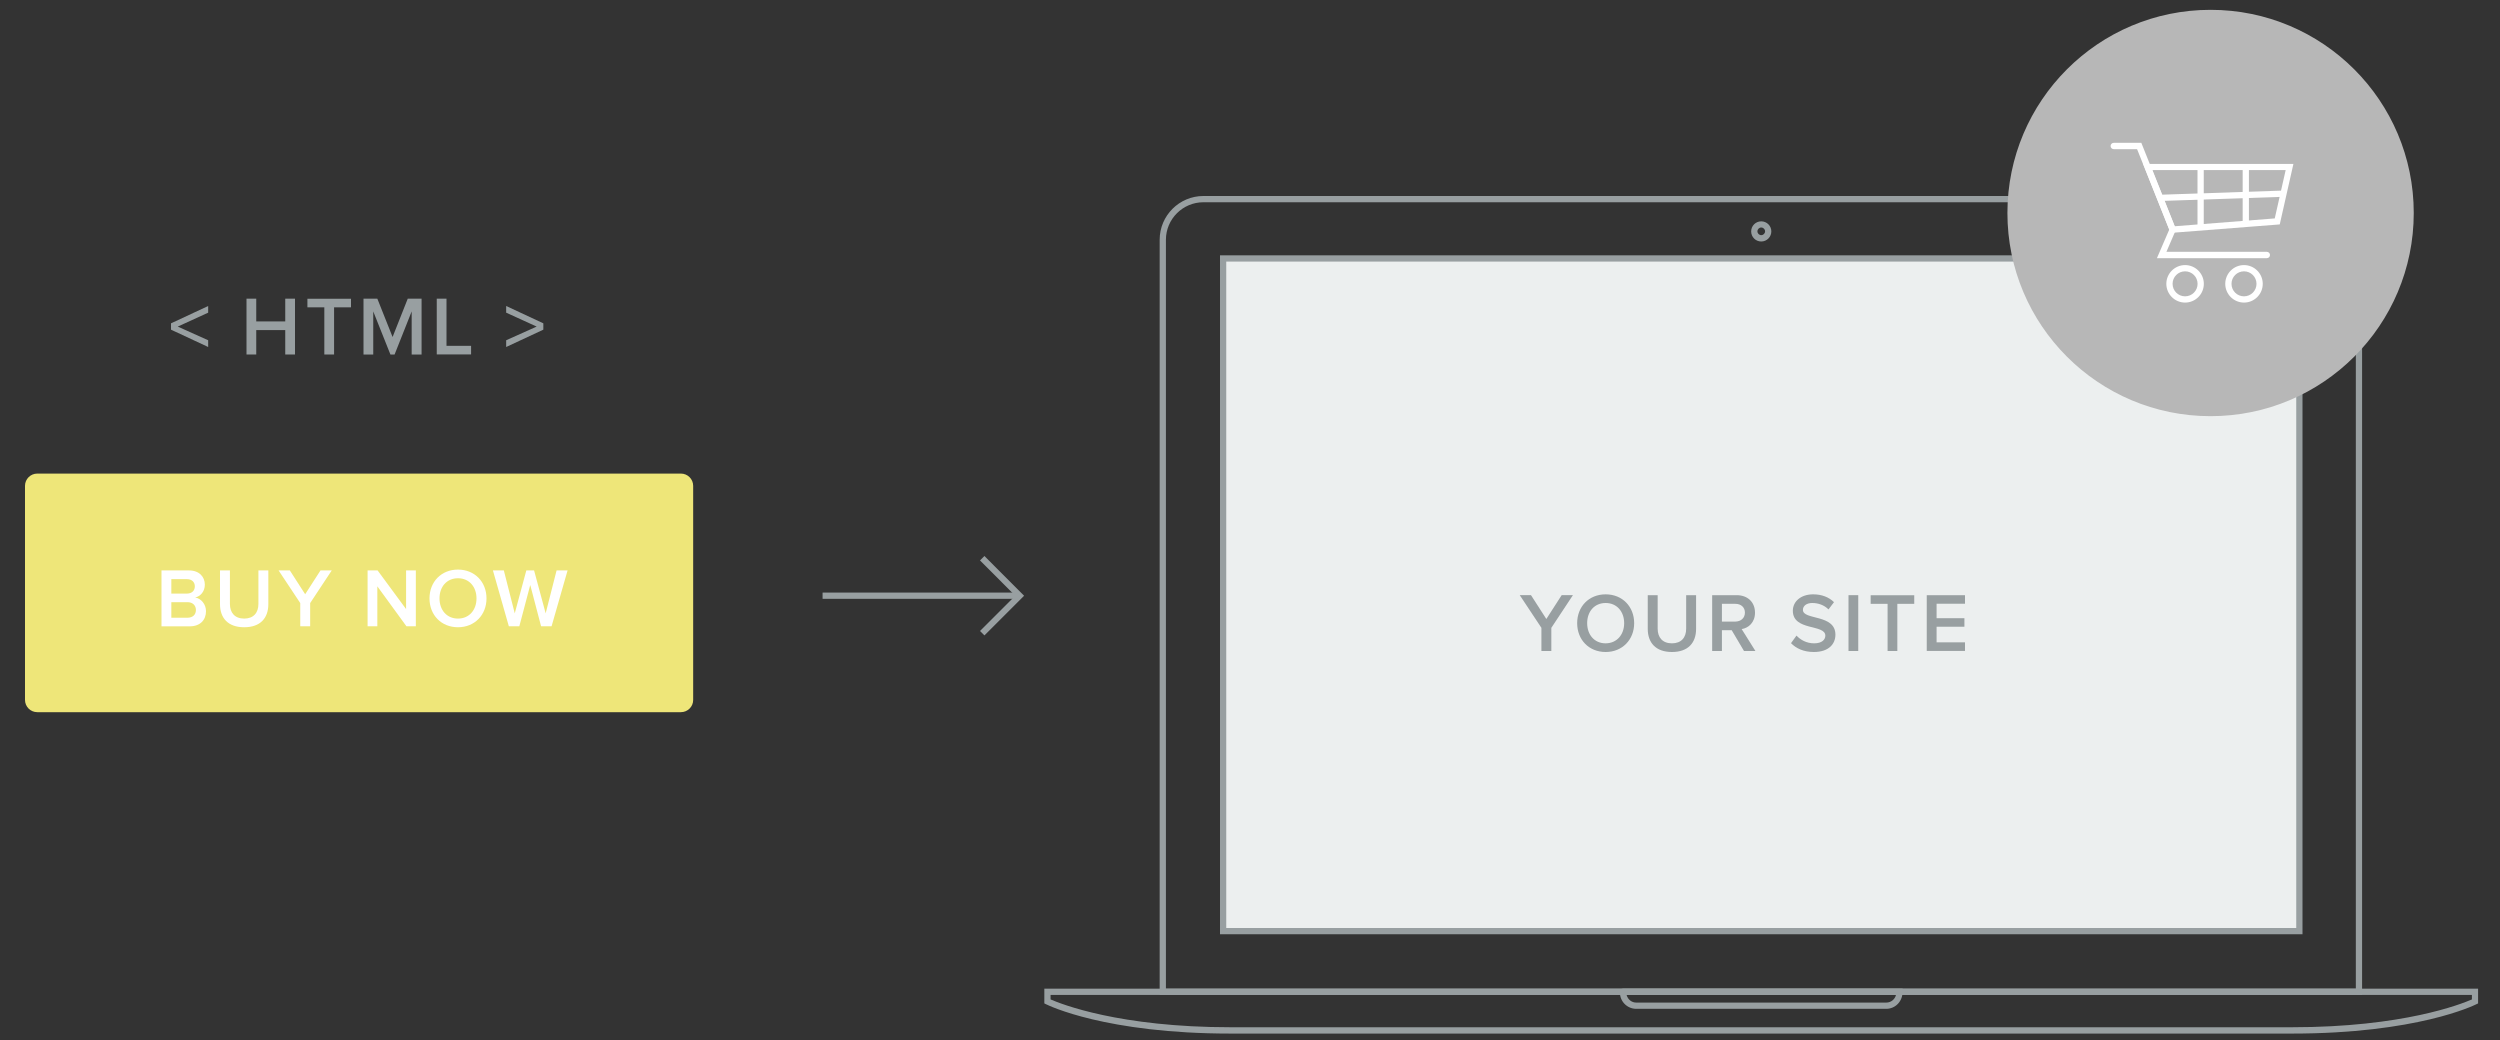 <?xml version="1.0" encoding="utf-8"?>
<!-- Generator: Adobe Illustrator 22.0.1, SVG Export Plug-In . SVG Version: 6.00 Build 0)  -->
<svg version="1.1" xmlns="http://www.w3.org/2000/svg" xmlns:xlink="http://www.w3.org/1999/xlink" x="0px" y="0px" width="300px"
	 height="124.83px" viewBox="0 0 300 124.83" enable-background="new 0 0 300 124.83" xml:space="preserve">
<rect x="0" y="0" width="300" height="124.83" fill="#333333" stroke="none"/>
<g id="Layer_1">
	<g>
		<g>
			<g>
				<g>
					<defs>
						<path id="SVGID_1_" d="M240.75-89.54c-0.04-0.29-0.03-1.01-0.03-1.01h-0.43c-0.96,0-1.34-0.35-1.34-1.29v-3.72
							c0-1.67-0.41-2.08-1.22-2.35v-0.08c0.81-0.26,1.22-0.69,1.22-2.36v-3.69c0.01-0.93,0.39-1.24,1.35-1.24h0.43
							c0,0,0.02-0.64,0.07-1.01c-0.2-0.03-0.96-0.04-0.96-0.04c-1.95,0-2.5,0.91-2.5,2.79v3.37c0,1.37-0.81,1.56-1.12,1.56v1.33
							c0.3,0,1.12,0.19,1.12,1.54v3.39c0,1.87,0.55,2.76,2.49,2.76C239.82-89.58,240.59-89.54,240.75-89.54"/>
					</defs>
					<use xlink:href="#SVGID_1_"  overflow="visible" fill-rule="evenodd" clip-rule="evenodd" fill="#B7B7B7"/>
					<clipPath id="SVGID_2_">
						<use xlink:href="#SVGID_1_"  overflow="visible"/>
					</clipPath>
					<g clip-path="url(#SVGID_2_)">
						<defs>
							<rect id="SVGID_3_" x="143.94" y="-292.41" width="396.59" height="396.59"/>
						</defs>
						<use xlink:href="#SVGID_3_"  overflow="visible" fill="#B7B7B7"/>
						<clipPath id="SVGID_4_">
							<use xlink:href="#SVGID_3_"  overflow="visible"/>
						</clipPath>
					</g>
				</g>
				<g>
					<defs>
						<path id="SVGID_5_" d="M245.36-87.43c-0.05-0.37-0.04-1.27-0.04-1.27h-0.53c-1.21,0-1.68-0.44-1.68-1.61v-4.66
							c0-2.09-0.51-2.6-1.52-2.94v-0.1c1.02-0.33,1.52-0.86,1.52-2.96v-4.62c0.01-1.17,0.48-1.55,1.69-1.55h0.53
							c0,0,0.03-0.8,0.09-1.27c-0.25-0.04-1.21-0.05-1.21-0.05c-2.44,0-3.12,1.14-3.12,3.49v4.21c0,1.72-1.02,1.95-1.4,1.95v1.67
							c0.38,0,1.4,0.23,1.4,1.93v4.24c0,2.35,0.69,3.45,3.11,3.45C244.2-87.48,245.15-87.43,245.36-87.43"/>
					</defs>
					<use xlink:href="#SVGID_5_"  overflow="visible" fill-rule="evenodd" clip-rule="evenodd" fill="#B7B7B7"/>
					<clipPath id="SVGID_6_">
						<use xlink:href="#SVGID_5_"  overflow="visible"/>
					</clipPath>
					<g clip-path="url(#SVGID_6_)">
						<defs>
							<rect id="SVGID_7_" x="124.18" y="-341.37" width="496.43" height="496.43"/>
						</defs>
						<use xlink:href="#SVGID_7_"  overflow="visible" fill="#B7B7B7"/>
						<clipPath id="SVGID_8_">
							<use xlink:href="#SVGID_7_"  overflow="visible"/>
						</clipPath>
					</g>
				</g>
			</g>
			<g>
				<g>
					<defs>
						<path id="SVGID_9_" d="M264.14-106.32c0.04,0.29,0.03,1.01,0.03,1.01h0.43c0.96,0,1.34,0.35,1.34,1.29v3.72
							c0,1.67,0.41,2.08,1.22,2.35v0.08c-0.81,0.26-1.22,0.69-1.22,2.36v3.69c-0.01,0.93-0.39,1.24-1.35,1.24h-0.43
							c0,0-0.02,0.64-0.07,1.01c0.2,0.03,0.96,0.04,0.96,0.04c1.95,0,2.5-0.91,2.5-2.79v-3.37c0-1.37,0.81-1.56,1.12-1.56v-1.33
							c-0.3,0-1.12-0.19-1.12-1.54v-3.39c0-1.87-0.55-2.76-2.49-2.76C265.06-106.28,264.3-106.32,264.14-106.32"/>
					</defs>
					<use xlink:href="#SVGID_9_"  overflow="visible" fill-rule="evenodd" clip-rule="evenodd" fill="#B7B7B7"/>
					<clipPath id="SVGID_10_">
						<use xlink:href="#SVGID_9_"  overflow="visible"/>
					</clipPath>
					<g clip-path="url(#SVGID_10_)">
						<defs>
							<rect id="SVGID_11_" x="-35.64" y="-300.04" width="396.59" height="396.59"/>
						</defs>
						<use xlink:href="#SVGID_11_"  overflow="visible" fill="#B7B7B7"/>
						<clipPath id="SVGID_12_">
							<use xlink:href="#SVGID_11_"  overflow="visible"/>
						</clipPath>
					</g>
				</g>
				<g>
					<defs>
						<path id="SVGID_13_" d="M259.53-108.43c0.05,0.37,0.04,1.27,0.04,1.27h0.53c1.21,0,1.68,0.44,1.68,1.61v4.66
							c0,2.09,0.51,2.6,1.52,2.94v0.1c-1.02,0.33-1.52,0.86-1.52,2.96v4.62c-0.01,1.17-0.48,1.55-1.69,1.55h-0.53
							c0,0-0.03,0.8-0.09,1.27c0.25,0.04,1.21,0.05,1.21,0.05c2.44,0,3.12-1.14,3.12-3.49v-4.21c0-1.72,1.02-1.95,1.4-1.95v-1.67
							c-0.38,0-1.4-0.23-1.4-1.93v-4.24c0-2.35-0.69-3.45-3.11-3.45C260.69-108.38,259.74-108.43,259.53-108.43"/>
					</defs>
					<use xlink:href="#SVGID_13_"  overflow="visible" fill-rule="evenodd" clip-rule="evenodd" fill="#B7B7B7"/>
					<clipPath id="SVGID_14_">
						<use xlink:href="#SVGID_13_"  overflow="visible"/>
					</clipPath>
					<g clip-path="url(#SVGID_14_)">
						<defs>
							<rect id="SVGID_15_" x="-115.72" y="-350.92" width="496.43" height="496.43"/>
						</defs>
						<use xlink:href="#SVGID_15_"  overflow="visible" fill="#B7B7B7"/>
						<clipPath id="SVGID_16_">
							<use xlink:href="#SVGID_15_"  overflow="visible"/>
						</clipPath>
					</g>
				</g>
			</g>
			<g>
				<defs>
					<path id="SVGID_17_" d="M254.66-92.86c0.62-0.18,1.14-0.45,1.57-0.78c0.43-0.34,0.76-0.75,0.99-1.25
						c0.23-0.49,0.35-1.04,0.35-1.64c0-0.52-0.09-0.98-0.26-1.34c-0.18-0.38-0.45-0.71-0.84-0.99c-0.39-0.29-0.88-0.54-1.49-0.76
						c-0.6-0.22-1.33-0.45-2.18-0.67c-0.92-0.24-1.55-0.45-1.91-0.65c-0.36-0.19-0.54-0.5-0.54-0.93c0-0.49,0.19-0.85,0.56-1.07
						c0.37-0.22,0.84-0.34,1.38-0.34c0.59,0,1.19,0.1,1.78,0.3c0.59,0.2,1.23,0.52,1.9,0.97l1.26-1.98
						c-0.73-0.47-1.52-0.85-2.37-1.13c-0.84-0.28-1.7-0.42-2.55-0.42c-0.69,0-1.33,0.1-1.91,0.29c-0.58,0.19-1.1,0.46-1.53,0.82
						c-0.44,0.36-0.77,0.79-1.02,1.3c-0.24,0.51-0.36,1.08-0.36,1.71c0,0.47,0.07,0.89,0.23,1.24c0.15,0.35,0.4,0.66,0.73,0.93
						c0.33,0.27,0.78,0.51,1.33,0.72c0.55,0.2,1.22,0.41,2,0.6c1.02,0.25,1.75,0.49,2.18,0.71c0.44,0.21,0.65,0.54,0.65,0.99
						c0,0.45-0.19,0.78-0.55,1.03c-0.36,0.24-0.87,0.36-1.51,0.36c-1.42,0-2.89-0.51-4.42-1.55l-1.23,2.17
						c0.35,0.25,0.75,0.48,1.22,0.69c0.45,0.2,0.94,0.38,1.44,0.52c0.5,0.15,1.02,0.25,1.54,0.34c0.53,0.08,1.03,0.12,1.52,0.12
						C253.36-92.59,254.05-92.68,254.66-92.86"/>
				</defs>
				<use xlink:href="#SVGID_17_"  overflow="visible" fill-rule="evenodd" clip-rule="evenodd" fill="#B7B7B7"/>
				<clipPath id="SVGID_18_">
					<use xlink:href="#SVGID_17_"  overflow="visible"/>
				</clipPath>
				<g clip-path="url(#SVGID_18_)">
					<defs>
						<rect id="SVGID_19_" x="143.94" y="-292.41" width="396.59" height="396.59"/>
					</defs>
					<use xlink:href="#SVGID_19_"  overflow="visible" fill="#B7B7B7"/>
					<clipPath id="SVGID_20_">
						<use xlink:href="#SVGID_19_"  overflow="visible"/>
					</clipPath>
				</g>
			</g>
		</g>
	</g>
	<g>
		<g>
			<g>
				<path fill="#989FA1" d="M275.03,124.03H147.67c-14.97,0-21.86-3.38-22.14-3.52l-0.21-0.1v-1.77h172.05v1.77l-0.21,0.1
					C296.88,120.65,289.99,124.03,275.03,124.03z M126.07,119.93c1.26,0.55,8.24,3.34,21.6,3.34h127.36
					c13.36,0,20.34-2.79,21.6-3.34v-0.54H126.07V119.93z"/>
				<path fill="#989FA1" d="M211.35,28.98c-0.67,0-1.21-0.54-1.21-1.21c0-0.67,0.54-1.21,1.21-1.21c0.67,0,1.21,0.54,1.21,1.21
					C212.56,28.43,212.02,28.98,211.35,28.98z M211.35,27.3c-0.25,0-0.46,0.21-0.46,0.46s0.21,0.46,0.46,0.46s0.46-0.21,0.46-0.46
					S211.6,27.3,211.35,27.3z"/>
				<g>
					<rect id="Screen_7_" x="146.77" y="31.02" fill="#ECEFEF" width="129.15" height="80.72"/>
					<path fill="#989FA1" d="M276.3,112.11H146.4V30.64h129.9V112.11z M147.15,111.36h128.4V31.39h-128.4V111.36z"/>
				</g>
				<path fill="#989FA1" d="M226.35,121.06h-30c-1.08,0-1.96-0.88-1.96-1.96v-0.38l0.38-0.09h33.54v0.38
					C228.31,120.18,227.43,121.06,226.35,121.06z M195.19,119.39c0.15,0.55,0.61,0.92,1.16,0.92h30c0.57,0,1.04-0.39,1.17-0.92
					H195.19z"/>
				<path fill="#989FA1" d="M283.45,119.38H139.16V28.77c0-2.9,2.36-5.25,5.25-5.25H278.2c2.89,0,5.25,2.35,5.25,5.25V119.38z
					 M139.91,118.63H282.7V28.77c0-2.48-2.02-4.5-4.5-4.5H144.41c-2.48,0-4.5,2.02-4.5,4.5V118.63z"/>
			</g>
			<g>
				<path fill="#EEE679" d="M81.71,85.46H4.47C3.66,85.46,3,84.8,3,83.99V58.3c0-0.81,0.66-1.47,1.47-1.47h77.24
					c0.81,0,1.47,0.66,1.47,1.47v25.7C83.18,84.8,82.52,85.46,81.71,85.46z"/>
				<g>
					<g>
						<path fill="#FFFFFF" d="M19.38,75.15v-6.7h3.29c1.23,0,1.91,0.76,1.91,1.71c0,0.83-0.54,1.41-1.16,1.54
							c0.72,0.11,1.3,0.82,1.3,1.64c0,1.04-0.68,1.82-1.95,1.82H19.38z M23.38,70.36c0-0.49-0.34-0.86-0.93-0.86h-1.89v1.73h1.89
							C23.04,71.22,23.38,70.87,23.38,70.36z M23.51,73.19c0-0.5-0.35-0.93-1.01-0.93h-1.94v1.87h1.94
							C23.13,74.12,23.51,73.77,23.51,73.19z"/>
						<path fill="#FFFFFF" d="M26.4,72.5v-4.05h1.19v4.02c0,1.06,0.59,1.76,1.71,1.76s1.71-0.69,1.71-1.76v-4.02h1.19v4.05
							c0,1.66-0.95,2.77-2.9,2.77C27.36,75.27,26.4,74.16,26.4,72.5z"/>
						<path fill="#FFFFFF" d="M36.03,75.15v-2.78l-2.6-3.92h1.35l1.84,2.86l1.84-2.86h1.35l-2.59,3.92v2.78H36.03z"/>
						<path fill="#FFFFFF" d="M48.77,75.15l-3.49-4.79v4.79h-1.17v-6.7h1.2l3.42,4.64v-4.64h1.17v6.7H48.77z"/>
						<path fill="#FFFFFF" d="M51.54,71.81c0-2,1.42-3.46,3.42-3.46c2,0,3.42,1.47,3.42,3.46s-1.43,3.46-3.42,3.46
							C52.96,75.27,51.54,73.81,51.54,71.81z M57.18,71.81c0-1.38-0.87-2.42-2.22-2.42c-1.36,0-2.22,1.03-2.22,2.42
							c0,1.38,0.86,2.42,2.22,2.42C56.31,74.23,57.18,73.19,57.18,71.81z"/>
						<path fill="#FFFFFF" d="M64.93,75.15l-1.3-4.95l-1.31,4.95h-1.26l-1.91-6.7h1.31l1.31,5.15l1.39-5.15h0.93l1.39,5.15
							l1.31-5.15h1.32l-1.92,6.7H64.93z"/>
					</g>
				</g>
				<g>
					<g>
						<path fill="#989FA1" d="M20.52,39.56V38.8l4.46-2.08v0.8l-3.65,1.67l3.65,1.64v0.81L20.52,39.56z"/>
						<path fill="#989FA1" d="M34.23,42.54v-2.93h-3.48v2.93h-1.17v-6.7h1.17v2.73h3.48v-2.73h1.17v6.7H34.23z"/>
						<path fill="#989FA1" d="M38.92,42.54v-5.66h-2.03v-1.03h5.23v1.03h-2.03v5.66H38.92z"/>
						<path fill="#989FA1" d="M49.4,42.54v-5.17l-2.05,5.17h-0.5l-2.06-5.17v5.17h-1.17v-6.7h1.66l1.83,4.6l1.82-4.6h1.66v6.7H49.4z
							"/>
						<path fill="#989FA1" d="M52.41,42.54v-6.7h1.17v5.66h2.95v1.03H52.41z"/>
						<path fill="#989FA1" d="M60.74,41.64v-0.81l3.66-1.64l-3.66-1.67v-0.8l4.46,2.08v0.76L60.74,41.64z"/>
					</g>
				</g>
			</g>
			<g>
				<g>
					<rect x="98.71" y="71.11" fill="#989FA1" width="23.3" height="0.75"/>
					<polygon fill="#989FA1" points="118.13,76.25 117.6,75.72 121.83,71.49 117.6,67.25 118.13,66.72 122.89,71.49 					"/>
				</g>
			</g>
			<circle fill="#B7B7B7" cx="265.27" cy="25.56" r="24.38"/>
			<g>
				<path fill="#FFFFFF" d="M272.02,30.98h-13.19l1.48-3.43l-3.86-9.65h-2.8c-0.21,0-0.38-0.17-0.38-0.38s0.17-0.38,0.38-0.38h3.31
					l4.16,10.41l-1.15,2.67h12.05c0.21,0,0.38,0.17,0.38,0.38S272.23,30.98,272.02,30.98z"/>
				<path fill="#FFFFFF" d="M260.47,27.95l-3.29-8.28h18.03l-1.64,7.26L260.47,27.95z M258.29,20.41l2.68,6.74l12-0.94l1.31-5.8
					H258.29z"/>
				<path fill="#FFFFFF" d="M262.21,36.31c-1.24,0-2.25-1.01-2.25-2.25s1.01-2.25,2.25-2.25c1.24,0,2.25,1.01,2.25,2.25
					S263.45,36.31,262.21,36.31z M262.21,32.56c-0.83,0-1.5,0.67-1.5,1.5s0.67,1.5,1.5,1.5s1.5-0.67,1.5-1.5
					S263.04,32.56,262.21,32.56z"/>
				<path fill="#FFFFFF" d="M269.28,36.31c-1.24,0-2.25-1.01-2.25-2.25s1.01-2.25,2.25-2.25c1.24,0,2.25,1.01,2.25,2.25
					S270.52,36.31,269.28,36.31z M269.28,32.56c-0.83,0-1.5,0.67-1.5,1.5s0.67,1.5,1.5,1.5s1.5-0.67,1.5-1.5
					S270.11,32.56,269.28,32.56z"/>
				<rect x="263.7" y="20.11" fill="#FFFFFF" width="0.75" height="7.16"/>
				<rect x="269.12" y="20.04" fill="#FFFFFF" width="0.75" height="6.79"/>
				
					<rect x="259.26" y="23.09" transform="matrix(0.999 -0.034 0.034 0.999 -0.646 9.12)" fill="#FFFFFF" width="14.66" height="0.75"/>
			</g>
		</g>
		<g>
			<path fill="#989FA1" d="M184.97,78.12v-2.78l-2.6-3.92h1.35l1.84,2.86l1.84-2.86h1.35l-2.59,3.92v2.78H184.97z"/>
			<path fill="#989FA1" d="M189.26,74.78c0-2,1.42-3.46,3.42-3.46c2,0,3.42,1.47,3.42,3.46s-1.43,3.46-3.42,3.46
				C190.67,78.24,189.26,76.77,189.26,74.78z M194.9,74.78c0-1.38-0.87-2.42-2.22-2.42c-1.36,0-2.22,1.03-2.22,2.42
				c0,1.38,0.86,2.42,2.22,2.42C194.03,77.19,194.9,76.15,194.9,74.78z"/>
			<path fill="#989FA1" d="M197.73,75.47v-4.05h1.19v4.02c0,1.06,0.59,1.76,1.71,1.76s1.71-0.69,1.71-1.76v-4.02h1.19v4.05
				c0,1.66-0.95,2.77-2.9,2.77C198.69,78.24,197.73,77.12,197.73,75.47z"/>
			<path fill="#989FA1" d="M209.28,78.12l-1.48-2.5h-1.17v2.5h-1.17v-6.7h2.94c1.33,0,2.2,0.85,2.2,2.1c0,1.18-0.78,1.84-1.6,1.97
				l1.65,2.63H209.28z M209.39,73.51c0-0.64-0.48-1.05-1.14-1.05h-1.62v2.13h1.62C208.91,74.58,209.39,74.16,209.39,73.51z"/>
			<path fill="#989FA1" d="M214.92,77.18l0.66-0.91c0.45,0.49,1.18,0.93,2.12,0.93c0.96,0,1.34-0.47,1.34-0.92
				c0-1.41-3.9-0.53-3.9-2.99c0-1.11,0.96-1.97,2.44-1.97c1.03,0,1.89,0.34,2.5,0.94l-0.66,0.87c-0.53-0.53-1.24-0.77-1.95-0.77
				c-0.68,0-1.12,0.34-1.12,0.83c0,1.25,3.9,0.48,3.9,2.97c0,1.11-0.79,2.08-2.59,2.08C216.42,78.24,215.53,77.8,214.92,77.18z"/>
			<path fill="#989FA1" d="M221.82,78.12v-6.7h1.17v6.7H221.82z"/>
			<path fill="#989FA1" d="M226.51,78.12v-5.66h-2.03v-1.03h5.23v1.03h-2.03v5.66H226.51z"/>
			<path fill="#989FA1" d="M231.21,78.12v-6.7h4.59v1.03h-3.41v1.73h3.34v1.03h-3.34v1.87h3.41v1.03H231.21z"/>
		</g>
	</g>
</g>
<g id="Layer_2">
</g>
<g id="Layer_3">
</g>
<g id="Layer_4">
</g>
<g id="Layer_5">
</g>
<g id="Layer_6">
</g>
</svg>
